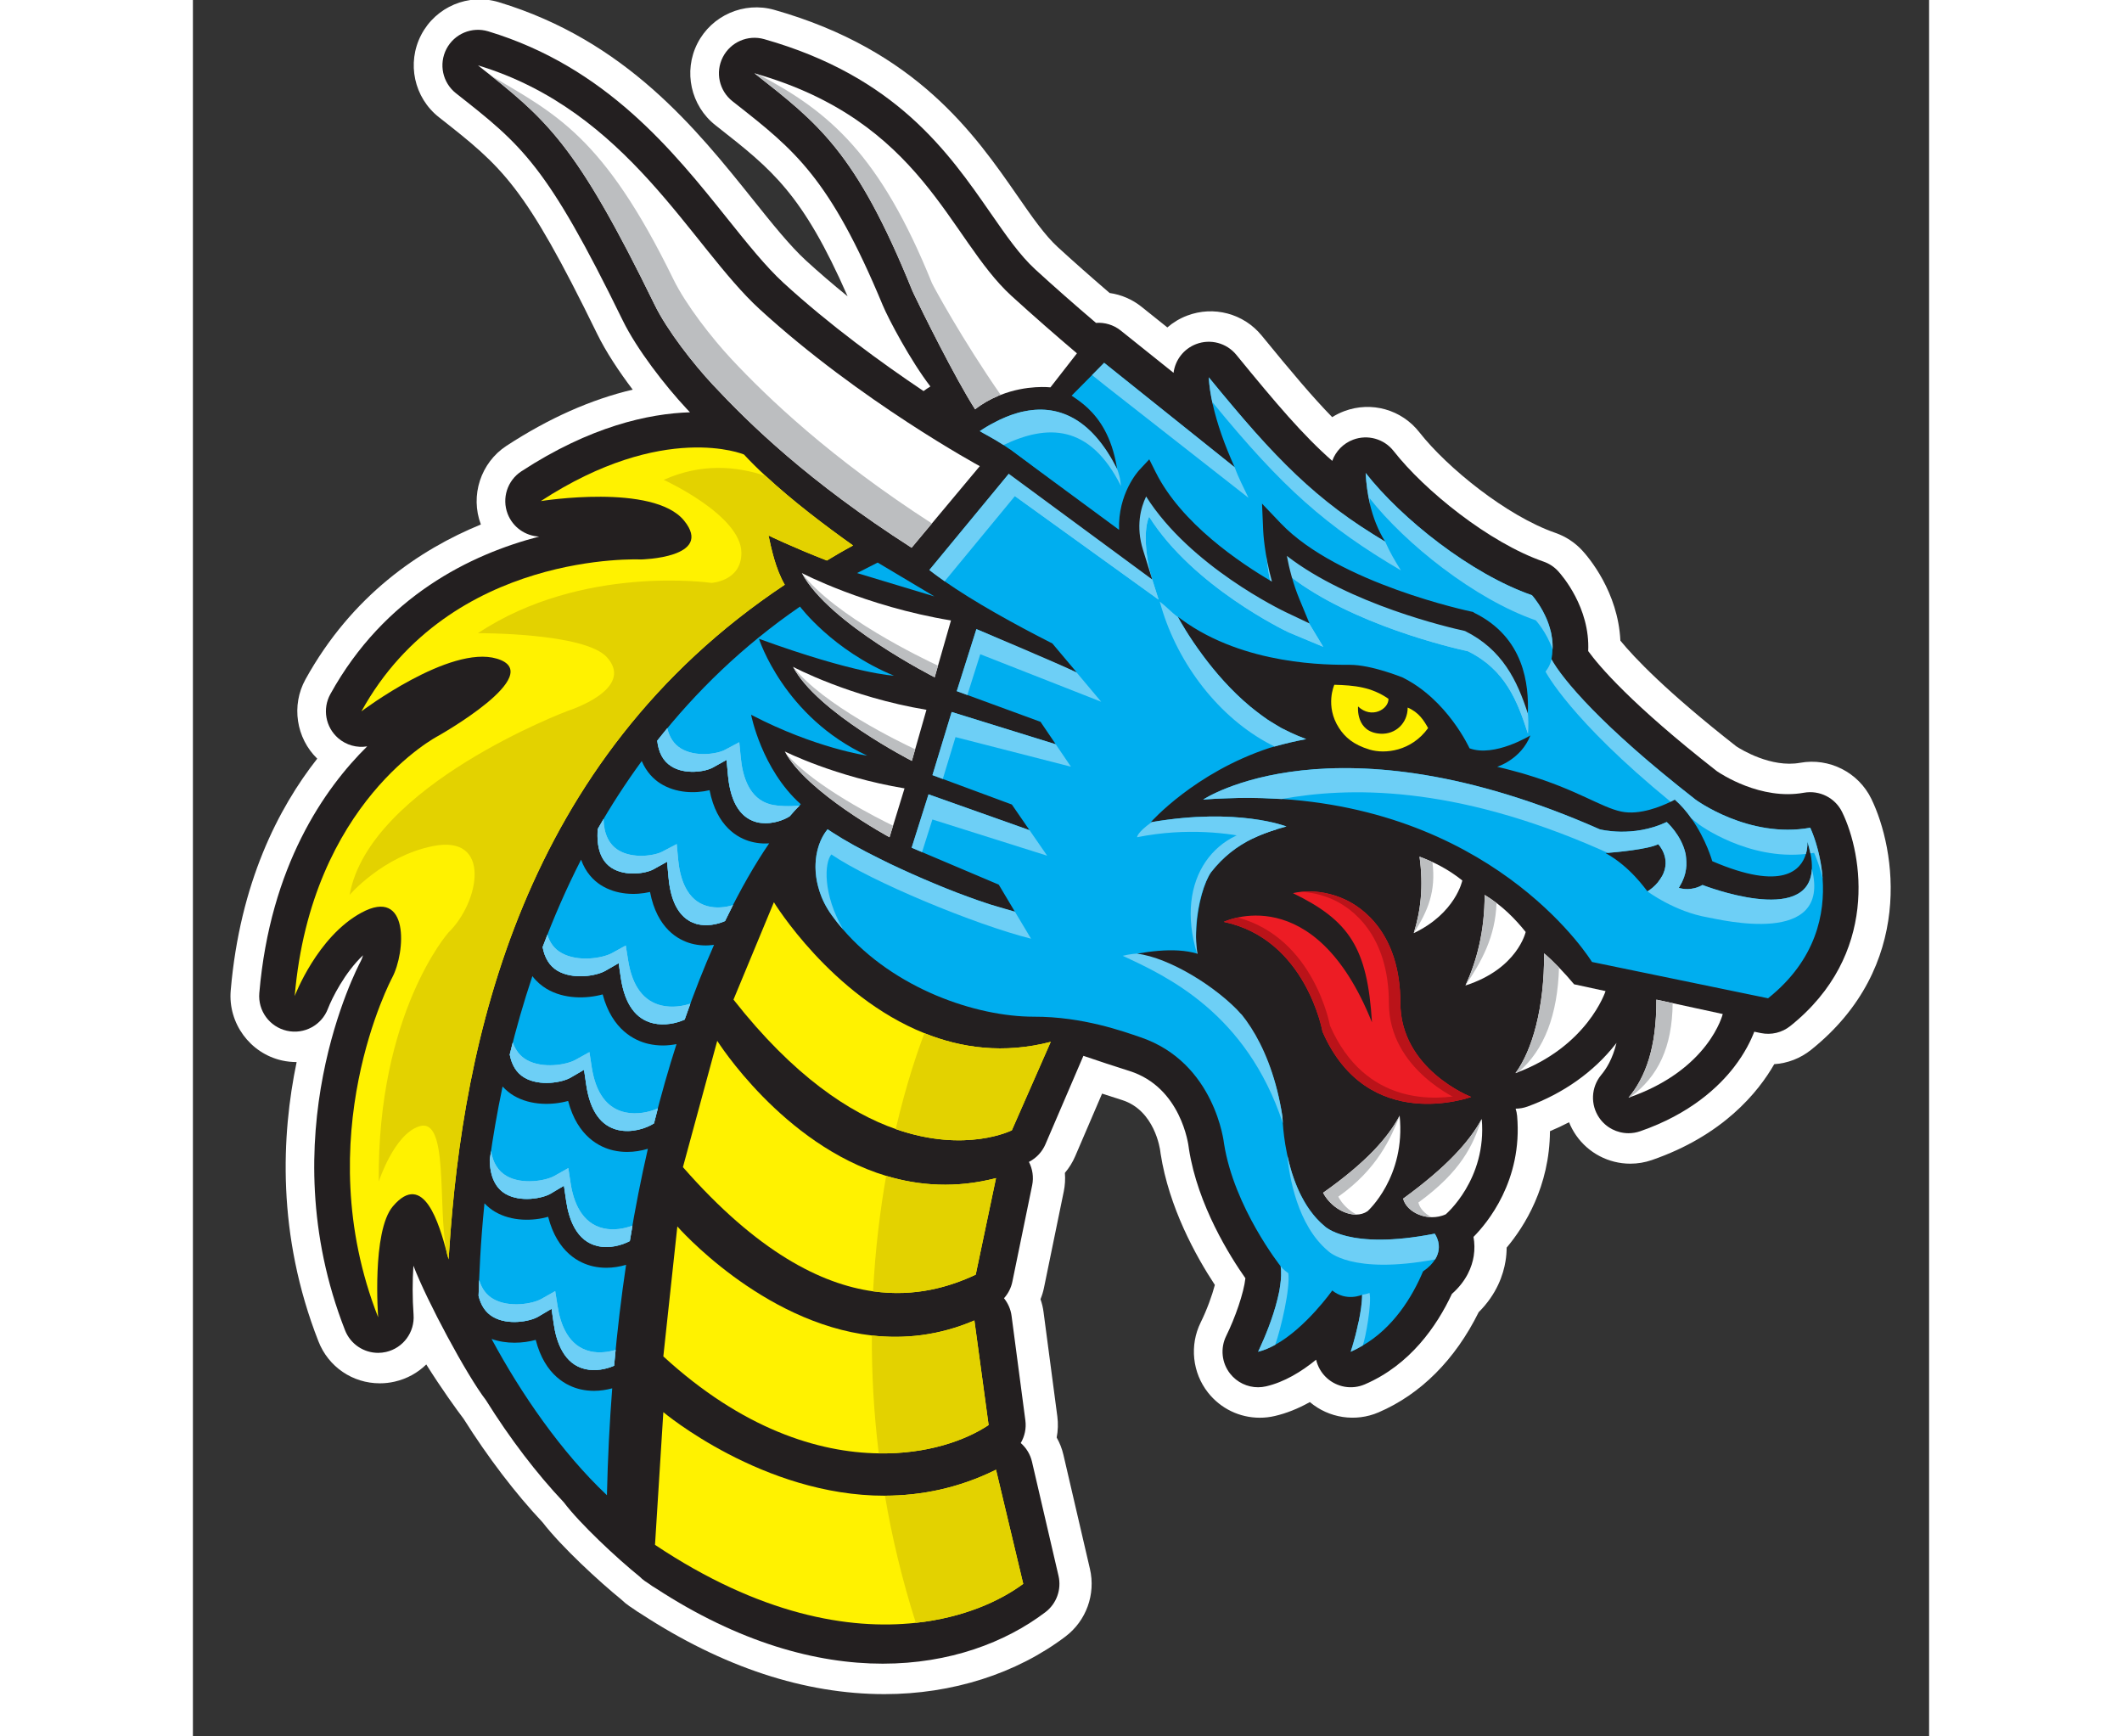 <?xml version="1.0" encoding="UTF-8" standalone="no"?>
<!-- Created with Inkscape (http://www.inkscape.org/) -->

<svg
   width="55mm"
   height="45mm"
   viewBox="0 0 125 125"
   version="1.1"
   id="svg5"
   xml:space="preserve"
   inkscape:version="1.2.2 (732a01da63, 2022-12-09)"
   sodipodi:docname="000.svg"
   xmlns:inkscape="http://www.inkscape.org/namespaces/inkscape"
   xmlns:sodipodi="http://sodipodi.sourceforge.net/DTD/sodipodi-0.dtd"
   xmlns="http://www.w3.org/2000/svg"
   xmlns:svg="http://www.w3.org/2000/svg"><rect x="0" y="0" width="125" height="125" fill="#333333" stroke="none"/><sodipodi:namedview
     id="namedview7"
     pagecolor="#ffffff"
     bordercolor="#000000"
     borderopacity="0.25"
     inkscape:showpageshadow="2"
     inkscape:pageopacity="0.0"
     inkscape:pagecheckerboard="0"
     inkscape:deskcolor="#d1d1d1"
     inkscape:document-units="mm"
     showgrid="false"
     inkscape:zoom="0.68506594"
     inkscape:cx="397.77193"
     inkscape:cy="561.9897"
     inkscape:window-width="1920"
     inkscape:window-height="1017"
     inkscape:window-x="-8"
     inkscape:window-y="-8"
     inkscape:window-maximized="1"
     inkscape:current-layer="layer1" /><defs
     id="defs2"><clipPath
       clipPathUnits="userSpaceOnUse"
       id="clipPath27"><path
         d="M 0,432 H 432 V 0 H 0 Z"
         id="path25" /></clipPath><clipPath
       clipPathUnits="userSpaceOnUse"
       id="clipPath27-1"><path
         d="M 0,432 H 432 V 0 H 0 Z"
         id="path25-7" /></clipPath><clipPath
       clipPathUnits="userSpaceOnUse"
       id="clipPath27-1-7"><path
         d="M 0,432 H 432 V 0 H 0 Z"
         id="path25-7-5" /></clipPath></defs><g
     inkscape:label="Шар 1"
     inkscape:groupmode="layer"
     id="layer1"><g
       id="g1027"
       transform="translate(-134.837,38.893)"><g
         inkscape:label="Шар 1"
         id="layer1-3" /><g
         id="g21"
         transform="matrix(-0.353,0,0,-0.353,352.082,128.068)"><g
           id="g23"
           clip-path="url(#clipPath27-1-7)"
           transform="translate(225.526,84.298)"><g
             id="g29"
             transform="translate(382.188,186.69)"><path
               d="m 0,0 c -1.882,21.939 -9.721,37.194 -17.647,47.274 4.305,4.186 5.334,10.86 2.403,16.165 -9.467,17.133 -23.33,26.487 -35.778,31.59 2.229,5.873 0.038,12.612 -5.231,16.049 -8.626,5.626 -17.242,9.456 -25.735,11.451 2.767,3.654 5.44,7.671 7.255,11.386 14.904,30.513 19.279,33.953 32.262,44.164 5.087,3.998 6.61,11.063 3.621,16.796 -2.992,5.747 -9.654,8.551 -15.835,6.667 -25.869,-7.826 -40.271,-25.819 -51.847,-40.281 -3.869,-4.836 -7.525,-9.404 -10.786,-12.391 -2.631,-2.41 -5.468,-4.849 -8.5,-7.307 9.168,20.912 15.453,25.852 26.337,34.406 l 0.616,0.485 c 5.038,3.961 6.583,10.98 3.673,16.692 -2.911,5.709 -9.498,8.583 -15.661,6.837 -28.992,-8.216 -40.902,-25.381 -49.598,-37.916 -2.99,-4.309 -5.572,-8.032 -8.202,-10.442 -3.205,-2.936 -6.767,-6.088 -10.612,-9.39 -2.368,-0.334 -4.611,-1.295 -6.505,-2.811 l -5.262,-4.209 c -1.169,1.012 -2.523,1.83 -4.019,2.403 -5.43,2.066 -11.546,0.437 -15.22,-4.057 -6.143,-7.516 -10.452,-12.62 -14.384,-16.642 -0.773,0.487 -1.6,0.899 -2.473,1.227 -5.524,2.06 -11.675,0.329 -15.309,-4.312 -5.63,-7.192 -17.832,-17.079 -27.73,-20.512 -2.098,-0.727 -3.999,-1.973 -5.496,-3.602 -1.287,-1.4 -7.304,-8.455 -7.77,-18.38 -2.795,-3.415 -9.359,-10.377 -23.661,-21.569 -0.918,-0.598 -7.066,-4.414 -13.011,-3.34 -5.912,1.074 -11.876,-1.945 -14.506,-7.342 -5.02,-10.297 -8.913,-34.247 12.284,-51.195 2.179,-1.745 4.799,-2.748 7.514,-2.925 3.288,-5.741 10.453,-14.546 24.972,-19.56 1.417,-0.487 2.892,-0.734 4.385,-0.734 4.416,0 8.553,2.167 11.064,5.793 0.583,0.842 1.059,1.733 1.428,2.658 1.262,-0.66 2.56,-1.268 3.894,-1.823 0.077,-11.301 5.177,-19.394 8.835,-23.75 0.004,-0.912 0.079,-1.821 0.224,-2.719 0.447,-2.777 1.771,-6.752 5.485,-10.45 4.795,-9.691 11.835,-16.739 20.414,-20.423 4.682,-2.016 10.129,-1.187 14.014,2.098 2.399,-1.345 4.797,-2.297 7.17,-2.845 0.993,-0.231 2.014,-0.348 3.034,-0.348 4.135,0 7.98,1.862 10.553,5.109 3.211,4.055 3.805,9.674 1.515,14.314 -1.293,2.619 -2.34,5.545 -2.897,7.659 3.918,5.948 9.362,15.816 11.065,26.775 0.025,0.162 0.061,0.428 0.075,0.552 0.042,0.336 1.108,8.253 7.763,10.37 1.466,0.465 2.823,0.902 4.099,1.318 l 5.487,-12.78 c 0.53,-1.234 1.241,-2.375 2.099,-3.389 -0.103,-1.258 -0.03,-2.529 0.226,-3.772 l 4.044,-19.68 c 0.162,-0.785 0.399,-1.556 0.706,-2.303 -0.295,-0.84 -0.503,-1.704 -0.617,-2.58 l -2.818,-21.332 c -0.189,-1.433 -0.14,-2.886 0.134,-4.299 -0.623,-1.097 -1.085,-2.278 -1.375,-3.519 l -5.41,-23.28 c -1.201,-5.165 0.754,-10.572 4.982,-13.775 10.006,-7.58 23.116,-11.755 36.913,-11.755 16.291,0 32.985,5.497 49.621,16.342 0.503,0.294 1.059,0.66 1.689,1.115 l 0.191,0.125 c 0.178,0.116 0.356,0.232 0.536,0.356 0.578,0.394 1.132,0.849 1.687,1.384 4.478,3.64 12.15,10.7 16.017,15.71 5.55,5.9 11.116,13.195 16.122,21.132 1.386,1.814 4.54,6.188 7.603,11.068 1.726,-1.692 3.93,-2.932 6.455,-3.508 0.984,-0.226 1.994,-0.34 3.006,-0.34 5.574,0 10.491,3.354 12.526,8.544 8.553,21.802 7.54,42.172 4.454,56.968 0.984,0.005 2.005,0.102 3.01,0.331 C -3.915,-12.796 0.569,-6.66 0,0"
               style="fill:#ffffff;fill-opacity:1;fill-rule:nonzero;stroke:none"
               id="path31" /></g><g
             id="g33"
             transform="translate(376.356,186.16)"><path
               d="m 0,0 c -2.222,25.915 -13.265,41.696 -22.002,50.308 2.067,-0.338 4.246,0.227 5.916,1.676 2.586,2.242 3.251,5.987 1.596,8.982 -11.055,20.002 -28.676,28.524 -42.593,32.129 2.824,0.128 5.377,1.907 6.429,4.629 1.232,3.192 0.064,6.811 -2.801,8.681 -14.052,9.166 -25.929,11.765 -34.381,12.036 0.208,0.22 0.429,0.45 0.63,0.664 4.436,4.748 10.202,12.174 13.081,18.068 15.531,31.793 20.562,35.749 34.008,46.32 2.739,2.154 3.557,5.953 1.948,9.044 -1.608,3.092 -5.189,4.602 -8.526,3.59 -24.025,-7.269 -37.759,-24.429 -48.794,-38.217 -4.028,-5.031 -7.83,-9.783 -11.442,-13.092 -9.38,-8.591 -19.994,-16.314 -28.548,-22.053 -0.387,0.294 -0.851,0.609 -1.395,0.939 4.05,5.26 8.556,13.771 9.71,16.549 10.807,26.02 18.042,31.707 30.03,41.127 l 0.62,0.487 c 2.721,2.14 3.549,5.904 1.978,8.988 -1.572,3.083 -5.108,4.623 -8.434,3.682 -26.847,-7.61 -37.57,-23.062 -46.185,-35.478 -3.207,-4.621 -5.976,-8.612 -9.112,-11.484 -3.76,-3.445 -7.928,-7.114 -12.379,-10.904 -1.765,0.128 -3.576,-0.384 -5.054,-1.566 l -10.769,-8.618 c -0.332,2.618 -2.075,4.889 -4.6,5.855 -2.918,1.117 -6.223,0.236 -8.201,-2.183 -8.255,-10.099 -13.645,-16.431 -19.563,-21.63 -0.707,1.957 -2.242,3.566 -4.278,4.327 -2.964,1.107 -6.298,0.167 -8.246,-2.321 -6.309,-8.06 -19.473,-18.698 -30.583,-22.55 -1.132,-0.392 -2.149,-1.059 -2.96,-1.94 -0.736,-0.801 -6.551,-7.418 -6.139,-16.306 -2.159,-2.981 -8.751,-10.821 -26.219,-24.471 -0.783,-0.541 -8.98,-6.01 -17.77,-4.416 -3.193,0.573 -6.385,-1.037 -7.809,-3.955 -4.267,-8.751 -7.546,-29.128 10.582,-43.624 1.683,-1.345 3.88,-1.873 5.99,-1.437 l 1.355,0.28 c 0.65,-1.705 1.887,-4.317 4.127,-7.218 3.108,-4.025 8.954,-9.562 19.154,-13.084 0.777,-0.268 1.575,-0.397 2.364,-0.397 2.329,0 4.577,1.126 5.959,3.121 1.85,2.671 1.697,6.246 -0.376,8.749 -1.051,1.27 -2.306,3.194 -3.129,6.551 0.065,-0.083 0.124,-0.164 0.19,-0.248 4.432,-5.653 10.63,-10.053 17.924,-12.725 0.805,-0.294 1.635,-0.437 2.457,-0.441 -0.143,-0.472 -0.257,-0.957 -0.301,-1.464 -1.163,-13.237 6.152,-21.926 8.895,-24.687 -0.217,-1.221 -0.263,-2.546 -0.042,-3.922 0.339,-2.109 1.408,-5.021 4.45,-7.706 3.065,-6.548 8.507,-14.47 17.772,-18.449 2.608,-1.12 5.628,-0.612 7.729,1.294 1.117,1.014 1.865,2.325 2.191,3.739 2.983,-2.434 6.483,-4.574 10.215,-5.435 0.541,-0.125 1.086,-0.186 1.627,-0.186 2.185,0 4.29,0.994 5.683,2.753 1.738,2.196 2.054,5.199 0.815,7.709 -1.822,3.692 -3.593,8.772 -3.916,11.771 3.05,4.321 9.725,14.84 11.518,26.369 0.021,0.128 0.031,0.203 0.044,0.332 0.058,0.497 1.541,12.212 12.051,15.554 3.103,0.985 6.272,2.015 9.43,3.102 0.001,-0.003 0.001,-0.005 0.002,-0.008 l 7.74,-18.025 c 0.659,-1.534 1.826,-2.794 3.307,-3.565 0.013,-0.007 0.043,-0.022 0.062,-0.032 -0.745,-1.449 -1.003,-3.124 -0.665,-4.765 l 4.043,-19.68 c 0.261,-1.27 0.861,-2.42 1.703,-3.362 -0.82,-1.021 -1.366,-2.252 -1.542,-3.584 l -2.816,-21.332 c -0.215,-1.629 0.14,-3.242 0.942,-4.609 -1.128,-0.989 -1.943,-2.307 -2.29,-3.801 l -5.412,-23.282 c -0.648,-2.785 0.403,-5.69 2.683,-7.417 8.14,-6.167 19.541,-10.497 33.164,-10.497 13.564,0 29.335,4.314 46.271,15.362 0.384,0.206 0.91,0.556 1.535,1.014 0.241,0.163 0.481,0.312 0.723,0.478 0.382,0.261 0.723,0.565 1.042,0.888 4.711,3.797 12.251,10.871 15.464,15.144 5.573,5.891 11.015,13.044 15.902,20.857 3.939,5.122 12.042,20.239 14.789,27.417 0.205,-3.075 0.215,-6.65 -0.03,-9.986 -0.267,-3.575 2.119,-6.808 5.615,-7.605 0.54,-0.123 1.08,-0.183 1.615,-0.183 2.924,0 5.636,1.779 6.744,4.602 15.505,39.527 -2.458,73.881 -3.211,75.287 -0.175,0.333 -0.331,0.744 -0.464,1.196 3.739,-3.527 6.347,-8.77 7.161,-10.887 1.278,-3.385 4.858,-5.313 8.385,-4.51 C -2.089,-6.886 0.309,-3.605 0,0"
               style="fill:#231f20;fill-opacity:1;fill-rule:nonzero;stroke:none"
               id="path35" /></g><g
             id="g37"
             transform="translate(355.533,202.549)"><path
               d="m 0,0 c 9.028,-4.887 13.604,-17 13.604,-17 -3.396,39.694 -29.216,53.029 -29.216,53.029 0,0 -22.529,12.651 -12.01,15.778 C -18.014,54.685 0,41.06 0,41.06 c -18.159,32.861 -57.004,30.977 -57.004,30.977 0,0 -15.033,0.29 -8.8,7.931 6.253,7.661 29.216,3.975 29.216,3.975 -25.117,16.379 -41.433,9.504 -41.433,9.504 -1.346,-1.449 -2.816,-2.919 -4.411,-4.369 -5.462,-5.066 -12.092,-10.107 -17.845,-14.19 2.208,-1.193 4.096,-2.309 5.335,-3.07 6.971,2.705 11.91,5.106 11.91,5.106 -0.559,-2.589 -1.408,-6.751 -3.313,-10.043 53.733,-35.76 65.701,-93.406 68.434,-135.771 0.041,-0.621 0.083,-1.221 0.124,-1.801 0.083,0.31 0.187,0.683 0.311,1.077 0.021,0.144 0.062,0.31 0.103,0.476 1.471,5.446 4.639,16.71 10.954,9.255 4.328,-5.093 3.003,-22.631 3.003,-22.631 14.473,36.857 -2.858,69.262 -2.858,69.262 C -9.049,-8.013 -9.815,5.321 0,0"
               style="fill:#fff200;fill-opacity:1;fill-rule:nonzero;stroke:none"
               id="path39" /></g><g
             id="g41"
             transform="translate(91.039,216.517)"><path
               d="M 0,0 C 2.04,-1.029 8.469,-1.628 10.269,-1.766 10.577,-1.8 10.731,-1.817 10.731,-1.817 5.691,-4.577 2.623,-9.154 2.194,-9.617 1.457,-9.154 0.823,-8.674 0,-7.697 -0.309,-7.32 -0.549,-6.943 -0.754,-6.583 -2.811,-2.863 0,0 0,0 m 170.417,1.543 c -0.291,0.548 -0.634,1.063 -1.011,1.508 -0.326,-0.223 -0.652,-0.462 -1.029,-0.685 -2.503,-1.629 -5.828,-3.463 -9.514,-5.28 -0.703,-0.343 -1.406,-0.703 -2.126,-1.046 -2.914,-1.389 -6,-2.777 -9.103,-4.063 -0.771,-0.326 -1.56,-0.669 -2.331,-0.96 -1.526,-0.617 -3.034,-1.2 -4.526,-1.731 -1.491,-0.566 -2.948,-1.063 -4.354,-1.509 l -0.137,-0.069 c -1.8,-0.582 -3.532,-1.08 -5.075,-1.474 l 3.292,5.52 15.651,6.634 2.109,0.892 -1.474,4.697 -1.955,6.206 -0.017,-0.017 -20.588,-7.303 3.6,5.228 14.074,5.212 h 0.017 l 2.109,0.788 -3.926,12.875 -21.223,-6.583 3.103,4.577 14.914,5.469 1.577,0.582 0.583,0.206 h 0.017 l -4.011,12.651 c 0,0 -0.823,-0.342 -2.126,-0.891 l -3.994,-1.766 -13.972,-6.017 c -0.137,-0.068 -0.257,-0.12 -0.36,-0.171 l -0.017,-0.017 -0.034,-0.018 5.006,5.949 c 7.765,3.943 15.943,8.469 21.977,12.686 0.274,0.188 0.548,0.394 0.823,0.583 0.805,0.583 1.56,1.148 2.28,1.714 h 0.017 l -5.143,6.223 -11.366,13.748 -0.497,0.635 -23.366,-14.606 c 0.909,0.72 15.703,12.514 23.966,18.617 0.429,0.291 0.84,0.6 1.269,0.874 2.057,1.338 4.251,2.435 4.851,2.829 -0.463,0.308 -0.908,0.6 -1.371,0.874 -0.412,0.24 -0.806,0.48 -1.217,0.686 -0.275,0.137 -0.532,0.257 -0.789,0.411 -0.48,0.24 -0.943,0.48 -1.389,0.652 -0.377,0.171 -0.754,0.343 -1.114,0.463 -0.274,0.12 -0.548,0.205 -0.788,0.291 -0.378,0.12 -0.738,0.24 -1.098,0.343 -0.514,0.154 -1.011,0.274 -1.542,0.36 -3.6,0.703 -7.115,0.223 -10.389,-1.8 -2.829,-1.749 -5.503,-4.714 -7.869,-9.137 -0.154,-0.292 -0.308,-0.583 -0.462,-0.875 0.034,0.206 0.068,0.36 0.102,0.549 1.046,6.069 3.463,9.583 5.863,11.863 1.166,1.097 2.332,1.886 3.326,2.554 l -4.166,4.2 -2.468,2.503 -26.623,-21.309 c 2.074,4.595 3.583,8.898 4.44,12.721 0.463,2.005 0.754,3.908 0.84,5.622 -1.869,-2.297 -3.652,-4.422 -5.349,-6.428 -0.12,-0.137 -0.24,-0.275 -0.343,-0.429 C 76.234,76.749 69.857,70.474 58.8,63.634 c -0.274,-0.171 -0.549,-0.36 -0.823,-0.531 -0.12,-0.069 -0.188,-0.12 -0.291,-0.189 v -0.017 c -0.652,-0.394 -1.303,-0.788 -1.989,-1.183 1.457,2.332 2.452,4.903 3.103,7.646 v 0.034 c 0.12,0.532 0.223,1.063 0.326,1.612 0.188,0.994 0.325,2.023 0.428,3.051 0.052,0.549 0.086,1.097 0.12,1.646 -7.32,-9.326 -21.497,-20.623 -33.925,-24.926 0,0 0,-0.017 -0.018,-0.034 -0.017,-0.017 -0.051,-0.035 -0.068,-0.069 -0.069,-0.085 -0.172,-0.206 -0.309,-0.36 -0.137,-0.188 -0.308,-0.411 -0.497,-0.686 -0.291,-0.394 -0.634,-0.874 -0.96,-1.457 -0.068,-0.12 -0.12,-0.24 -0.188,-0.36 C 23.691,47.777 23.674,47.76 23.64,47.726 23.589,47.657 23.554,47.571 23.503,47.503 23.486,47.434 23.451,47.349 23.417,47.28 23.126,46.749 22.834,46.148 22.577,45.514 22.474,45.257 22.389,44.983 22.286,44.691 22.217,44.4 22.114,44.074 22.029,43.766 21.994,43.697 21.96,43.611 21.943,43.526 21.874,43.286 21.823,43.046 21.789,42.789 21.771,42.634 21.737,42.48 21.72,42.326 21.651,41.966 21.617,41.589 21.566,41.211 V 40.92 c -0.017,-0.377 -0.035,-0.72 0,-1.114 v -0.035 c 0,-0.668 0.068,-1.354 0.205,-2.04 -0.017,-0.034 -0.034,-0.068 -0.051,-0.103 -0.103,-0.222 -0.377,-0.754 -0.943,-1.611 -0.497,-0.754 -1.2,-1.714 -2.211,-2.966 -0.292,-0.343 -0.6,-0.737 -0.96,-1.131 C 17.28,31.526 16.903,31.114 16.509,30.668 15.309,29.349 13.886,27.823 12.12,26.091 11.571,25.56 10.971,24.977 10.337,24.377 10.269,24.291 10.166,24.189 10.08,24.103 9.669,23.743 9.223,23.331 8.794,22.937 8.314,22.474 7.817,22.011 7.303,21.566 6.891,21.171 6.446,20.794 6.017,20.4 5.589,20.006 5.126,19.594 4.646,19.183 3.84,18.463 2.966,17.726 2.091,16.988 2.04,16.971 2.023,16.954 1.971,16.886 1.457,16.457 0.926,15.994 0.36,15.531 c -0.411,-0.342 -0.823,-0.685 -1.251,-1.028 -2.075,-1.715 -4.303,-3.515 -6.72,-5.4 0,0 -10.852,-8.023 -23.4,-5.743 0,0 -0.035,-0.069 -0.086,-0.189 -0.069,-0.154 -0.172,-0.394 -0.292,-0.72 -0.068,-0.137 -0.137,-0.291 -0.188,-0.48 -0.172,-0.411 -0.343,-0.925 -0.532,-1.508 -0.034,-0.155 -0.085,-0.326 -0.137,-0.497 -0.085,-0.223 -0.154,-0.463 -0.205,-0.703 -0.24,-0.891 -0.48,-1.92 -0.686,-3.052 -0.069,-0.325 -0.103,-0.668 -0.172,-1.045 -0.034,-0.309 -0.085,-0.652 -0.12,-0.977 -0.034,-0.378 -0.068,-0.772 -0.102,-1.183 -0.498,-7.063 1.217,-16.526 11.125,-24.429 l 35.915,7.406 c 0,0 18.445,30.257 63.24,33.24 0.548,0.034 1.097,0.068 1.645,0.068 0.755,0.035 1.526,0.069 2.297,0.103 0.909,0.035 1.818,0.052 2.743,0.052 1.457,0 2.932,-0.017 4.44,-0.086 1.612,-0.034 3.275,-0.137 4.937,-0.257 0,0 -26.691,17.88 -80.897,-6.069 0,0 -6.703,-1.783 -13.645,1.492 0,0 -2.949,-2.589 -3.823,-6.36 -0.017,-0.069 -0.017,-0.137 -0.052,-0.223 -0.137,-1.063 -0.223,-2.092 -0.068,-3 0.137,-1.097 0.531,-2.28 1.268,-3.48 0.069,-0.137 0.137,-0.24 0.223,-0.36 0,0 -0.051,-0.017 -0.137,-0.034 -0.497,-0.155 -2.503,-0.635 -4.714,0.617 0,0 -21.806,-8.555 -22.303,3.291 -0.034,0.926 0.034,1.954 0.291,3.154 0.017,0.052 0.017,0.086 0.035,0.138 0.12,0.514 0.24,1.045 0.394,1.628 0.051,0.206 0.12,0.411 0.188,0.634 0,0 -0.017,-0.377 0.018,-0.96 v -0.034 c 0.017,-0.086 0.017,-0.171 0.034,-0.257 0,-0.086 0.017,-0.189 0.034,-0.292 0.052,-0.308 0.12,-0.634 0.223,-0.977 0.96,-3.223 4.663,-7.68 19.097,-1.474 0,0 1.234,4.44 4.252,8.709 0.24,0.343 0.48,0.668 0.737,1.011 0.514,0.669 1.08,1.32 1.697,1.937 0.308,0.309 0.634,0.617 0.96,0.909 0,0 0.308,-0.189 0.84,-0.446 1.817,-0.891 6.291,-2.794 10.046,-2.006 4.148,0.857 9,4.458 19.457,7.578 0.257,0.085 0.531,0.154 0.788,0.239 0.395,0.103 0.789,0.223 1.2,0.326 0.257,0.086 0.497,0.137 0.755,0.206 0.994,0.274 2.04,0.531 3.137,0.788 0,0 -4.886,1.509 -6.772,6.395 0,0 7.337,-4.509 12.412,-2.623 0,0 4.491,9.926 13.68,14.451 0,0 6.274,2.572 10.714,2.572 4.337,0 21.429,-0.154 34.303,9.223 0.274,0.188 0.514,0.377 0.771,0.566 0,-0.018 0,-0.018 -0.017,-0.069 C 97.663,45.789 95.863,42.48 92.794,38.383 90.36,35.109 87.12,31.337 83.211,28.08 82.817,27.754 82.406,27.429 81.96,27.086 81.514,26.743 81.051,26.383 80.589,26.057 80.246,25.8 79.92,25.577 79.594,25.354 c -0.548,-0.36 -1.08,-0.703 -1.645,-1.011 -0.12,-0.086 -0.223,-0.172 -0.343,-0.206 -0.257,-0.171 -0.532,-0.309 -0.789,-0.463 -0.446,-0.223 -0.874,-0.463 -1.337,-0.686 -0.171,-0.102 -1.32,-0.616 -1.303,-0.634 0,-0.017 -2.383,-0.891 -2.383,-0.925 2.109,-0.378 4.269,-0.892 6.48,-1.509 0.326,-0.086 0.652,-0.171 0.977,-0.274 15.309,-5.023 24.258,-15.172 24.258,-15.172 -0.069,0.017 -0.138,0.017 -0.206,0.034 -17.572,3.018 -27.48,-0.891 -27.48,-0.891 0.703,-0.188 1.388,-0.377 2.057,-0.6 1.697,-0.514 3.291,-1.114 4.783,-1.834 3.24,-1.577 6.068,-3.737 8.52,-6.875 L 91.2,-5.709 c 2.743,-3.96 5.297,-18.12 -0.154,-24.377 -0.086,-0.12 -0.206,-0.24 -0.309,-0.36 -4.2,-2.554 -11.246,-8.965 -13.868,-23.743 -0.086,-0.48 -0.172,-0.96 -0.24,-1.457 0,0 0,-0.377 -0.052,-1.046 v -0.154 c 0,-0.034 -0.017,-0.068 -0.017,-0.085 -0.086,-1.355 -0.309,-3.635 -0.874,-6.309 v -0.017 c 0,-0.035 0,-0.069 -0.017,-0.103 v -0.034 c -0.035,-0.24 -0.12,-0.515 -0.189,-0.772 -0.034,-0.137 -0.069,-0.291 -0.103,-0.428 -0.103,-0.377 -0.188,-0.772 -0.308,-1.132 0,-0.051 0,-0.085 -0.035,-0.137 0,-0.068 -0.017,-0.137 -0.051,-0.206 -0.069,-0.291 -0.172,-0.617 -0.257,-0.925 -0.052,-0.12 -0.086,-0.257 -0.137,-0.378 -0.069,-0.222 -0.138,-0.445 -0.223,-0.651 -0.035,-0.154 -0.103,-0.309 -0.155,-0.463 -0.068,-0.171 -0.137,-0.36 -0.222,-0.548 v -0.017 c -0.12,-0.309 -0.24,-0.635 -0.378,-0.943 l -0.017,-0.018 c -0.188,-0.48 -0.411,-0.959 -0.651,-1.44 -0.086,-0.171 -0.172,-0.325 -0.257,-0.479 -0.326,-0.635 -0.686,-1.252 -1.063,-1.852 -0.292,-0.446 -0.583,-0.874 -0.909,-1.286 -0.103,-0.154 -0.223,-0.308 -0.36,-0.463 -0.103,-0.137 -0.205,-0.274 -0.325,-0.411 -0.069,-0.086 -0.155,-0.171 -0.24,-0.257 -0.275,-0.326 -0.583,-0.617 -0.892,-0.926 -0.24,-0.24 -0.514,-0.497 -0.806,-0.72 0,0 -4.8,-5.057 -22.508,-1.577 0,0 -1.834,-2.417 -0.086,-5.246 h 0.017 c 0.497,-0.823 1.252,-1.628 2.452,-2.451 2.245,-5.332 6.137,-11.537 12.308,-15.12 0.789,-0.463 1.595,-0.891 2.435,-1.269 0,0 0,0.052 -0.018,0.103 -0.068,0.172 -0.171,0.497 -0.308,0.977 -0.052,0.103 -0.069,0.257 -0.103,0.378 0,0.068 -0.017,0.12 -0.069,0.188 -0.034,0.154 -0.085,0.343 -0.137,0.531 -0.103,0.378 -0.205,0.789 -0.343,1.218 -0.102,0.445 -0.222,0.925 -0.325,1.388 -0.035,0.206 -0.103,0.429 -0.137,0.652 -0.052,0.154 -0.069,0.308 -0.103,0.48 -0.035,0.051 -0.052,0.137 -0.069,0.205 -0.394,1.886 -0.703,3.892 -0.703,5.503 0,0 3.189,-1.457 6.086,0.874 0,0 5.4,-7.645 11.64,-11.074 1.149,-0.634 2.314,-1.148 3.497,-1.423 0,0 0,0.035 -0.017,0.052 -0.017,0 -0.017,0.017 -0.034,0.034 0,0 -0.017,0 -0.017,0.017 0,0.052 -0.018,0.086 -0.052,0.155 0,0.017 -0.034,0.034 -0.051,0.085 -0.086,0.154 -0.155,0.36 -0.292,0.634 -0.823,1.783 -2.554,5.829 -3.531,9.875 -0.12,0.497 -0.223,0.994 -0.343,1.491 -0.051,0.378 -0.12,0.772 -0.171,1.149 V -90 c -0.206,1.406 -0.275,2.76 -0.103,3.926 0,0 9.514,12 11.554,25.045 0,0 1.766,16.492 17.057,21.669 3.394,1.148 11.76,4.217 21.737,4.183 11.76,0 28.423,5.657 38.915,17.794 v 0.017 c 0.822,0.926 1.611,1.92 2.331,2.949 1.166,1.611 1.971,3.257 2.486,4.903 v 0.017 c 0.291,0.891 0.497,1.766 0.617,2.64 0.497,3.24 -0.103,6.223 -1.286,8.4"
               style="fill:#00aeef;fill-opacity:1;fill-rule:nonzero;stroke:none"
               id="path43" /></g><g
             id="g45"
             transform="translate(235.147,243.485)"><path
               d="m 0,0 -21.224,-6.585 -3.106,-4.576 23.544,6.034 2.593,-8.533 2.107,0.781 z"
               style="fill:#6dcff6;fill-opacity:1;fill-rule:nonzero;stroke:none"
               id="path47" /></g><g
             id="g49"
             transform="translate(183.851,225.62)"><path
               d="m 0,0 c -1.663,0.12 -3.326,0.223 -4.937,0.257 -1.509,0.069 -2.983,0.086 -4.44,0.086 -0.926,0 -1.834,-0.034 -2.743,-0.051 -0.771,-0.035 -1.543,-0.069 -2.297,-0.103 -0.514,-0.035 -1.029,-0.052 -1.543,-0.086 -0.034,0 -0.069,0.017 -0.103,0.017 -13.217,2.4 -34.646,3.069 -65.228,-10.44 0,0 -0.498,-0.257 -1.252,-0.549 -1.8,0.138 -8.228,0.737 -10.268,1.766 0,0 -2.812,-2.863 -0.755,-6.583 0.206,-0.36 0.446,-0.737 0.755,-1.114 -1.286,-1.611 -0.652,-3.652 -0.703,-3.668 -0.926,-0.292 -3.532,1.422 -3.617,2.434 0.085,0.017 0.137,0.034 0.137,0.034 -0.086,0.12 -0.155,0.223 -0.223,0.36 -0.737,1.2 -1.132,2.383 -1.269,3.48 -0.154,0.909 -0.068,1.937 0.069,3 0.034,0.086 0.034,0.154 0.051,0.223 0.875,3.771 3.823,6.36 3.823,6.36 6.943,-3.274 13.646,-1.491 13.646,-1.491 C -26.691,17.88 0,0 0,0"
               style="fill:#6dcff6;fill-opacity:1;fill-rule:nonzero;stroke:none"
               id="path51" /></g><g
             id="g53"
             transform="translate(93.234,206.9)"><path
               d="m 0,0 c 0,0 -5.52,-4.148 -12.343,-5.314 -2.554,-0.446 -25.286,-6.103 -21.188,9.908 0.497,-11.845 22.302,-3.291 22.302,-3.291 2.212,-1.252 4.218,-0.771 4.715,-0.617 0.085,0.017 0.137,0.034 0.137,0.034 C -6.463,0.84 -6.531,0.943 -6.6,1.08 -6.309,0.823 -4.457,2.074 -2.949,3.034 -2.743,2.674 -2.503,2.297 -2.194,1.92 -1.372,0.943 -0.737,0.463 0,0"
               style="fill:#6dcff6;fill-opacity:1;fill-rule:nonzero;stroke:none"
               id="path55" /></g><g
             id="g57"
             transform="translate(159.134,138.67)"><path
               d="m 0,0 c 0,0 -4.804,-5.052 -22.508,-1.574 0,0 -1.841,-2.425 -0.091,-5.248 17.114,-3.203 21.813,1.695 21.813,1.695 C 5.499,0.116 7.155,10.007 7.59,14.605 6.573,9.757 4.455,3.716 0,0"
               style="fill:#6dcff6;fill-opacity:1;fill-rule:nonzero;stroke:none"
               id="path59" /></g><g
             id="g61"
             transform="translate(229.313,255.26)"><path
               d="M 0,0 2.632,-8.323 4.789,-7.534 0.786,5.127 c 0,0 -17.058,-7.144 -20.44,-8.854 l -5.011,-5.963 z"
               style="fill:#6dcff6;fill-opacity:1;fill-rule:nonzero;stroke:none"
               id="path63" /></g><g
             id="g65"
             transform="translate(262.127,207.021)"><path
               d="m 0,0 v -0.021 c -0.518,-1.635 -1.325,-3.292 -2.485,-4.907 -0.724,-1.015 -1.511,-2.009 -2.34,-2.94 4.145,7.225 3.81,13.562 2.382,15.281 -8.097,-5.529 -29.465,-14.37 -40.729,-17.186 l 3.292,5.508 5.218,1.532 c 1.408,0.455 2.857,0.952 4.348,1.511 1.491,0.539 3.002,1.118 4.535,1.74 0.766,0.31 1.553,0.621 2.319,0.952 3.106,1.284 6.191,2.671 9.111,4.059 0.724,0.352 1.428,0.704 2.132,1.056 3.686,1.822 6.999,3.644 9.504,5.28 0.373,0.227 0.704,0.455 1.036,0.683 C 0.538,9.898 1.656,5.073 0,0"
               style="fill:#6dcff6;fill-opacity:1;fill-rule:nonzero;stroke:none"
               id="path67" /></g><g
             id="g69"
             transform="translate(192.697,265.992)"><path
               d="m 0,0 c -3.137,-11.691 -11.229,-22.817 -21.668,-28.646 l -1.715,-0.908 c -2.211,0.617 -4.371,1.131 -6.48,1.508 2.285,0.858 4.577,2.023 5.023,2.246 0.257,0.154 2.229,1.32 2.777,1.68 0.326,0.223 0.652,0.446 0.994,0.703 0.463,0.325 0.926,0.686 1.372,1.029 0.446,0.342 0.857,0.668 1.251,0.994 3.909,3.257 7.149,7.028 9.583,10.302 3.069,4.098 4.869,7.406 5.143,7.921 C -2.469,-2.263 -1.2,-0.891 0,0"
               style="fill:#6dcff6;fill-opacity:1;fill-rule:nonzero;stroke:none"
               id="path71" /></g><g
             id="g73"
             transform="translate(116.004,262.171)"><path
               d="m 0,0 c 12.424,4.307 26.607,15.592 33.917,24.93 -0.022,-0.416 -0.059,-0.825 -0.092,-1.236 0.475,2.029 0.763,4.152 0.878,6.363 C 27.393,20.719 13.21,9.434 0.786,5.127 c 0,0 -4.478,-4.89 -4.211,-11.067 C -2.194,-2.392 0,0 0,0"
               style="fill:#6dcff6;fill-opacity:1;fill-rule:nonzero;stroke:none"
               id="path75" /></g><g
             id="g77"
             transform="translate(59.248,214.753)"><path
               d="m 0,0 c 0.253,-0.046 0.5,-0.063 0.752,-0.1 0.15,0.747 0.338,1.529 0.614,2.39 0,0 -0.1,-1.144 0.301,-2.512 11.825,-1.332 21.731,5.958 21.731,5.958 0.553,0.432 1.082,0.851 1.616,1.272 0.951,1.355 2.075,2.69 3.394,3.854 0,0 0.32,-0.18 0.851,-0.441 20.621,16.878 25.514,26.545 25.514,26.545 -0.567,0.772 -0.958,1.349 -1.207,2.533 -2.243,-4.026 -10.084,-13.57 -29.382,-28.637 0,0 -10.85,-8.013 -23.398,-5.735 0,0 -2.087,-4.291 -2.523,-10.353 C -0.979,-2.013 0,0 0,0"
               style="fill:#6dcff6;fill-opacity:1;fill-rule:nonzero;stroke:none"
               id="path79" /></g><g
             id="g81"
             transform="translate(153.75,113.015)"><path
               d="m 0,0 c -0.849,0.373 -1.656,0.808 -2.443,1.263 -0.601,1.553 -1.864,8.676 -1.388,10.726 0,0 0.622,-0.248 1.512,-0.373 0,-1.615 0.311,-3.623 0.704,-5.508 0.021,-0.062 0.041,-0.145 0.062,-0.207 0.041,-0.165 0.062,-0.31 0.104,-0.476 C -1.408,5.197 -1.346,4.99 -1.305,4.783 -1.201,4.307 -1.077,3.831 -0.973,3.396 -0.849,2.961 -0.745,2.547 -0.642,2.174 -0.58,1.988 -0.538,1.802 -0.497,1.636 -0.455,1.574 -0.435,1.512 -0.435,1.449 -0.393,1.325 -0.373,1.18 -0.331,1.077 -0.186,0.601 -0.083,0.269 -0.021,0.104 0,0.041 0,0 0,0"
               style="fill:#6dcff6;fill-opacity:1;fill-rule:nonzero;stroke:none"
               id="path83" /></g><g
             id="g85"
             transform="translate(172.655,113.015)"><path
               d="m 0,0 c -1.18,0.269 -2.34,0.787 -3.499,1.408 -1.222,3.52 -3.086,11.492 -2.671,14.619 0,0 0.993,0.642 1.553,1.408 -0.166,-1.181 -0.104,-2.526 0.103,-3.934 V 13.48 c 0.062,-0.373 0.124,-0.766 0.186,-1.139 0.104,-0.497 0.207,-0.994 0.332,-1.491 C -3.023,6.792 -1.284,2.754 -0.455,0.973 -0.331,0.704 -0.248,0.497 -0.166,0.331 -0.145,0.29 -0.124,0.269 -0.124,0.249 -0.083,0.186 -0.062,0.145 -0.062,0.104 -0.041,0.083 -0.041,0.062 -0.021,0.041 0,0.021 0,0 0,0"
               style="fill:#6dcff6;fill-opacity:1;fill-rule:nonzero;stroke:none"
               id="path87" /></g><g
             id="g89"
             transform="translate(167.617,159.672)"><path
               d="M 0,0 C 0,-0.034 -0.017,-0.068 -0.017,-0.086 -0.017,0 0,0.086 0,0.154 0.051,0.823 0.051,1.2 0.051,1.2 0.12,1.697 0.206,2.177 0.292,2.657 c 2.622,14.777 9.362,21.912 13.562,24.466 0.103,0.12 0.571,0.748 0.656,0.868 5.452,6.257 2.856,19.186 0.113,23.146 l -0.017,0.017 c -2.452,3.138 -5.28,5.298 -8.52,6.875 C 4.594,58.749 3,59.349 1.303,59.863 1.2,60.017 1.114,60.137 1.029,60.257 13.61,60.671 22.145,49.855 17.491,34.537 c -0.081,-0.265 5.473,-0.523 5.473,-0.523 3.664,0.72 6.913,0.779 9.68,0.072 C 23.67,29.938 7.433,22.438 0,0"
               style="fill:#6dcff6;fill-opacity:1;fill-rule:nonzero;stroke:none"
               id="path91" /></g><g
             id="g93"
             transform="translate(143.516,272.355)"><path
               d="m 0,0 c 15.24,8.966 24.129,16.796 38.396,34.251 -0.007,-0.162 -0.031,-0.336 -0.042,-0.501 0.459,2.011 0.749,3.902 0.828,5.628 C 25.554,22.705 17.254,14.244 3.215,5.875 2.286,3.764 1.227,1.955 0,0"
               style="fill:#6dcff6;fill-opacity:1;fill-rule:nonzero;stroke:none"
               id="path95" /></g><g
             id="g97"
             transform="translate(222.518,291.935)"><path
               d="m 0,0 c -8.525,-6.31 -24.018,-18.671 -24.018,-18.671 l 23.416,14.645 14.66,-17.77 c 1.113,0.775 2.178,1.542 3.129,2.286 L 0.691,0.486 C 0.457,0.326 0.223,0.165 0,0"
               style="fill:#6dcff6;fill-opacity:1;fill-rule:nonzero;stroke:none"
               id="path99" /></g><g
             id="g101"
             transform="translate(219.265,219.383)"><path
               d="m 0,0 -3.598,-5.21 23.408,7.386 2.112,-6.659 2.127,0.902 -3.453,10.884 z"
               style="fill:#6dcff6;fill-opacity:1;fill-rule:nonzero;stroke:none"
               id="path103" /></g><g
             id="g105"
             transform="translate(229.411,300.759)"><path
               d="m 0,0 c -0.601,-0.393 -2.795,-1.491 -4.845,-2.837 -8.821,4.224 -17.58,4.39 -23.957,-8.365 0.174,1.488 0.194,1.663 0.567,2.864 -0.041,-0.186 0.24,0.78 0.219,0.573 2.464,4.928 5.301,8.179 8.324,10.043 3.272,2.029 6.792,2.505 10.395,1.801 C -8.779,3.996 -8.283,3.872 -7.765,3.727 -7.392,3.624 -7.04,3.499 -6.667,3.375 -6.419,3.292 -6.15,3.209 -5.881,3.085 -5.508,2.961 -5.135,2.795 -4.762,2.63 -4.307,2.443 -3.851,2.216 -3.375,1.967 -3.106,1.822 -2.857,1.698 -2.588,1.553 -2.174,1.346 -1.781,1.118 -1.367,0.87 -0.911,0.6 -0.456,0.311 0,0"
               style="fill:#6dcff6;fill-opacity:1;fill-rule:nonzero;stroke:none"
               id="path107" /></g><g
             id="g109"
             transform="translate(206.51,312.188)"><path
               d="m 0,0 -2.878,-2.298 -29.03,-22.736 c 1.097,2.319 2.07,4.121 2.816,6.233 L -2.464,2.505 Z"
               style="fill:#6dcff6;fill-opacity:1;fill-rule:nonzero;stroke:none"
               id="path111" /></g><g
             id="g113"
             transform="translate(77.877,181.885)"><path
               d="m 0,0 c 0,0 2.745,-11.374 19.215,-17.06 -3.436,4.15 -5.731,10.159 -5.673,19.995 z"
               style="fill:#ffffff;fill-opacity:1;fill-rule:nonzero;stroke:none"
               id="path115" /></g><g
             id="g117"
             transform="translate(118.072,198.618)"><path
               d="M 0,0 C 0,0 1.656,-7.511 12.287,-10.911 9.937,-5.855 8.372,0.211 8.372,7.561 4.768,5.398 2.031,2.549 0,0"
               style="fill:#ffffff;fill-opacity:1;fill-rule:nonzero;stroke:none"
               id="path119" /></g><g
             id="g121"
             transform="translate(130.993,209.119)"><path
               d="M 0,0 C 0,0 1.334,-6.653 9.904,-10.738 8.503,-6.208 7.884,-1.338 8.727,4.856 5.866,3.798 2.857,2.296 0,0"
               style="fill:#ffffff;fill-opacity:1;fill-rule:nonzero;stroke:none"
               id="path123" /></g><g
             id="g125"
             transform="translate(108.196,187.949)"><path
               d="m 0,0 -6.417,-1.386 c 0,0 3.634,-11.335 18.372,-16.733 C 8.519,-13.443 6.054,-4.771 6.112,6.31 4.158,4.643 1.844,2.217 0,0"
               style="fill:#ffffff;fill-opacity:1;fill-rule:nonzero;stroke:none"
               id="path127" /></g><g
             id="g129"
             transform="translate(134.385,141.03)"><path
               d="M 0,0 C 0,0 -8.434,7.125 -7.351,19.456 -4.882,14.911 -0.29,9.724 8.675,3.211 8.009,0.439 3.693,-1.642 0,0"
               style="fill:#ffffff;fill-opacity:1;fill-rule:nonzero;stroke:none"
               id="path131" /></g><g
             id="g133"
             transform="translate(150.32,141.673)"><path
               d="M 0,0 C 0,0 -7.821,6.968 -6.542,19.482 -4.171,14.995 0.293,9.951 9.07,3.759 7.249,0.285 2.777,-1.875 0,0"
               style="fill:#ffffff;fill-opacity:1;fill-rule:nonzero;stroke:none"
               id="path135" /></g><g
             id="g137"
             transform="translate(96.69,164.98)"><path
               d="M 0,0 C 0.139,-0.05 0.261,-0.106 0.403,-0.155 -3.034,3.995 -5.329,10.004 -5.271,19.84 L -8.599,19.119 C -8.502,10.135 -5.648,4.163 0,0"
               style="fill:#bcbec0;fill-opacity:1;fill-rule:nonzero;stroke:none"
               id="path139" /></g><g
             id="g141"
             transform="translate(130.358,187.707)"><path
               d="M 0,0 C -2.35,5.055 -3.915,11.122 -3.915,18.471 -4.774,17.956 -5.576,17.397 -6.339,16.818 -6.113,9.924 -3.282,4.87 0,0"
               style="fill:#bcbec0;fill-opacity:1;fill-rule:nonzero;stroke:none"
               id="path143" /></g><g
             id="g145"
             transform="translate(137.086,212.864)"><path
               d="M 0,0 C -0.741,-6.007 0.908,-9.925 3.811,-14.483 2.41,-9.953 1.791,-5.082 2.634,1.112 1.767,0.791 0.886,0.412 0,0"
               style="fill:#bcbec0;fill-opacity:1;fill-rule:nonzero;stroke:none"
               id="path147" /></g><g
             id="g149"
             transform="translate(119.482,170.104)"><path
               d="M 0,0 C 0.229,-0.089 0.436,-0.188 0.67,-0.274 -2.767,4.402 -5.232,13.074 -5.173,24.155 -6.133,23.336 -7.179,22.332 -8.214,21.263 -7.922,11.687 -5.264,4.521 0,0"
               style="fill:#bcbec0;fill-opacity:1;fill-rule:nonzero;stroke:none"
               id="path151" /></g><g
             id="g153"
             transform="translate(127.112,160.354)"><path
               d="m 0,0 c 1.68,-5.255 4.181,-10.613 12.847,-16.909 -0.295,-1.227 -1.326,-2.295 -2.681,-2.988 2.773,0.052 5.286,1.724 5.782,3.784 C 7.067,-9.662 2.485,-4.513 0,0"
               style="fill:#bcbec0;fill-opacity:1;fill-rule:nonzero;stroke:none"
               id="path155" /></g><g
             id="g157"
             transform="translate(143.778,161.155)"><path
               d="m 0,0 c -0.003,-0.025 -0.002,-0.049 -0.004,-0.074 1.8,-4.44 4.521,-10.804 12.515,-16.445 -0.828,-1.58 -2.214,-2.862 -3.73,-3.642 2.537,-0.07 5.448,1.799 6.831,4.438 C 6.835,-9.531 2.371,-4.487 0,0"
               style="fill:#bcbec0;fill-opacity:1;fill-rule:nonzero;stroke:none"
               id="path159" /></g><g
             id="g161"
             transform="translate(165.53,206.531)"><path
               d="m 0,0 c 0,0 -4.792,1.38 -10.575,-1.273 -3.63,-1.664 -11.312,-6.971 -11.328,-21.086 -0.016,-13.618 -14.424,-19.196 -14.424,-19.196 0,0 21.077,-7.786 30.299,13.294 0,0 3.35,18.899 20.143,22.408 0,0 -18.44,8.971 -30.225,-20.492 C -15.182,-11.139 -11.507,-5.61 0,0"
               style="fill:#ed1c24;fill-opacity:1;fill-rule:nonzero;stroke:none"
               id="path163" /></g><g
             id="g165"
             transform="translate(176.795,201.572)"><path
               d="m 0,0 c -15.604,-4.22 -18.808,-22.038 -18.808,-22.038 -7.203,-16.464 -21.637,-15.319 -27.613,-14.029 -0.717,-0.349 -1.171,-0.529 -1.171,-0.529 0,0 21.077,-7.786 30.299,13.294 0,0 3.35,18.898 20.143,22.408 0,0 -1.071,0.516 -2.85,0.894"
               style="fill:#ba1319;fill-opacity:1;fill-rule:nonzero;stroke:none"
               id="path167" /></g><g
             id="g169"
             transform="translate(145.968,184.106)"><path
               d="m 0,0 c 0.016,14.116 7.698,19.422 11.328,21.087 2.538,1.164 4.854,1.532 6.689,1.6 -1.86,0.206 -5.212,0.216 -9.031,-1.535 C 5.356,19.488 -2.326,14.181 -2.342,0.066 -2.357,-13.552 -16.765,-19.13 -16.765,-19.13 c 0,0 0.873,-0.319 2.326,-0.653 C -14.424,-19.777 -0.015,-13.611 0,0"
               style="fill:#ba1319;fill-opacity:1;fill-rule:nonzero;stroke:none"
               id="path171" /></g><g
             id="g173"
             transform="translate(229.411,293.615)"><path
               d="M 0,0 C 0,0 24.417,13.249 44.909,32.02 58.955,44.886 71.694,72.46 102.349,81.735 88.218,70.624 82.399,65.835 66.309,32.898 63.759,27.679 58.411,20.842 54.444,16.599 47.021,8.657 35.04,-3.088 13.906,-16.636 Z"
               style="fill:#ffffff;fill-opacity:1;fill-rule:nonzero;stroke:none"
               id="path175" /></g><g
             id="g177"
             transform="translate(291.897,331.719)"><path
               d="m 0,0 c -2.549,-5.219 -7.898,-12.056 -11.864,-16.299 -7.338,-7.85 -20.15,-20.124 -40.855,-33.49 l 4.139,-4.951 c 21.134,13.548 33.115,25.293 40.539,33.235 3.966,4.243 9.314,11.08 11.864,16.299 C 18.868,25.592 24.934,31.78 37.211,41.538 24.067,33.724 14.286,29.245 0,0"
               style="fill:#bcbec0;fill-opacity:1;fill-rule:nonzero;stroke:none"
               id="path179" /></g><g
             id="g181"
             transform="translate(275.358,373.727)"><path
               d="m 0,0 c -12.879,-10.125 -20.686,-15.923 -32.157,-44.249 -0.021,-0.021 -0.021,-0.083 -0.062,-0.145 -0.041,-0.104 -0.124,-0.269 -0.228,-0.476 v -0.021 c -1.511,-3.21 -8.489,-17.311 -12.548,-23.626 -1.511,1.18 -3.085,2.05 -4.617,2.692 -0.207,0.124 -0.394,0.207 -0.601,0.248 -5.383,2.112 -10.146,1.533 -10.146,1.533 l -5.404,6.936 c 4.369,3.707 8.945,7.703 13.397,11.761 C -39.57,-33.606 -34.352,-9.753 0,0"
               style="fill:#ffffff;fill-opacity:1;fill-rule:nonzero;stroke:none"
               id="path183" /></g><g
             id="g185"
             transform="translate(275.358,373.727)"><path
               d="m 0,0 c -12.879,-10.125 -20.686,-15.923 -32.157,-44.249 -0.021,-0.021 -0.021,-0.083 -0.062,-0.145 -0.041,-0.104 -0.124,-0.269 -0.228,-0.476 v -0.021 c -1.511,-3.21 -8.489,-17.311 -12.548,-23.626 -1.511,1.18 -3.085,2.05 -4.617,2.692 -0.207,0.124 -0.394,0.207 -0.601,0.248 7.807,11.244 13.708,22.073 14.039,22.839 10.56,26.132 20.976,34.973 35.325,42.469 C -0.559,-0.186 -0.29,-0.083 0,0"
               style="fill:#bcbec0;fill-opacity:1;fill-rule:nonzero;stroke:none"
               id="path187" /></g><g
             id="g189"
             transform="translate(235.285,262.148)"><path
               d="m 0,0 3.327,-11.593 c 0,0 21.626,10.931 27.083,21.258 C 30.41,9.665 17.539,2.898 0,0"
               style="fill:#ffffff;fill-opacity:1;fill-rule:nonzero;stroke:none"
               id="path191" /></g><g
             id="g193"
             transform="translate(240.289,243.928)"><path
               d="m 0,0 2.976,-10.419 c 0,0 19.343,9.891 24.224,19.173 C 27.2,8.754 15.687,2.605 0,0"
               style="fill:#ffffff;fill-opacity:1;fill-rule:nonzero;stroke:none"
               id="path195" /></g><g
             id="g197"
             transform="translate(244.758,227.905)"><path
               d="m 0,0 3.061,-9.967 c 0,0 16.981,9.183 21.362,17.496 C 24.423,7.529 14.082,2.333 0,0"
               style="fill:#ffffff;fill-opacity:1;fill-rule:nonzero;stroke:none"
               id="path199" /></g><g
             id="g201"
             transform="translate(237.931,252.926)"><path
               d="m 0,0 0.68,-2.371 c 0,0 21.626,10.931 27.083,21.259 0,0 -0.006,-0.004 -0.006,-0.004 C 21.123,10.117 3.202,1.494 0,0"
               style="fill:#bcbec0;fill-opacity:1;fill-rule:nonzero;stroke:none"
               id="path203" /></g><g
             id="g205"
             transform="translate(242.587,235.881)"><path
               d="m 0,0 0.677,-2.372 c 0,0 19.344,9.891 24.225,19.173 0,0 -0.041,-0.022 -0.059,-0.031 C 18.773,9.017 3.015,1.409 0,0"
               style="fill:#bcbec0;fill-opacity:1;fill-rule:nonzero;stroke:none"
               id="path207" /></g><g
             id="g209"
             transform="translate(247.095,220.295)"><path
               d="m 0,0 0.724,-2.358 c 0,0 16.384,8.874 21.102,17.073 C 16.024,7.906 2.546,1.223 0,0"
               style="fill:#bcbec0;fill-opacity:1;fill-rule:nonzero;stroke:none"
               id="path211" /></g><g
             id="g213"
             transform="translate(279.644,184.824)"><path
               d="m 0,0 c -12.32,-15.675 -23.75,-23.129 -33.089,-26.4 -14.308,-5.011 -23.688,-0.249 -23.688,-0.249 l -7.93,18.035 c 9.566,-2.485 18.242,-1.263 25.759,1.76 19.049,7.62 30.707,26.711 30.707,26.711 z"
               style="fill:#fff200;fill-opacity:1;fill-rule:nonzero;stroke:none"
               id="path215" /></g><g
             id="g217"
             transform="translate(289.956,150.659)"><path
               d="m 0,0 c -15.157,-17.311 -28.202,-23.854 -38.783,-25.324 -8.696,-1.221 -15.757,0.973 -20.934,3.396 l -4.141,19.692 c 8.137,-2.112 15.675,-1.574 22.404,0.455 21.162,6.398 34.455,27.54 34.455,27.54 z"
               style="fill:#fff200;fill-opacity:1;fill-rule:nonzero;stroke:none"
               id="path219" /></g><g
             id="g221"
             transform="translate(293.952,112.063)"><path
               d="m 0,0 c -16.089,-14.764 -31.556,-19.609 -43.939,-19.774 -9.856,-0.166 -17.745,2.65 -22.404,5.777 l 2.899,21.327 c 7.247,-3.106 14.308,-3.81 20.913,-3.065 22.529,2.589 39.674,22.239 39.674,22.239 z"
               style="fill:#fff200;fill-opacity:1;fill-rule:nonzero;stroke:none"
               id="path223" /></g><g
             id="g225"
             transform="translate(295.65,73.632)"><path
               d="m 0,0 c -21.41,-14.287 -39.57,-17.393 -53.194,-15.902 -9.836,1.056 -17.311,4.534 -21.908,7.951 l 5.55,23.274 c 7.682,-3.81 15.364,-5.281 22.652,-5.301 24.889,-0.042 45.202,17.041 45.202,17.041 z"
               style="fill:#fff200;fill-opacity:1;fill-rule:nonzero;stroke:none"
               id="path227" /></g><g
             id="g229"
             transform="translate(157.099,249.032)"><path
               d="m 0,0 c -4.106,-0.111 -7.573,-0.454 -11.043,-2.861 -0.068,-2.131 3.455,-4.165 6.202,-1.564 0,0 0.548,-5.276 -4.582,-5.555 -3.088,-0.168 -5.538,2.169 -5.538,5.331 -2.269,-0.962 -3.31,-2.636 -4.168,-4.185 3.426,-4.741 8.795,-5.325 11.926,-4.387 3.326,0.998 5.037,2.54 6.248,4.408 C 1.96,-4.315 0,0 0,0"
               style="fill:#fff200;fill-opacity:1;fill-rule:nonzero;stroke:none"
               id="path231" /></g><g
             id="g233"
             transform="translate(117.607,239.059)"><path
               d="m 0,0 c -0.232,5.828 0.108,15.451 10.274,20.479 l 0.327,0.214 0.383,0.079 c 0.27,0.055 27.133,5.735 38.833,18.013 l 3.806,3.994 -0.238,-5.511 c -0.01,-0.244 -0.227,-4.794 -1.793,-10.393 6.577,3.84 18.493,11.882 23.695,22.271 l 1.335,2.667 2.031,-2.181 c 0.217,-0.233 4.39,-4.819 4.126,-12.194 l 22.303,16.43 2.457,-3.333 -32.208,-23.197 1.302,4.111 c 1.494,4.8 1.741,10.468 0.629,12.788 C 68.306,30.044 49.646,21.057 48.803,20.657 l -7.043,-2.94 2.902,4.816 c 1.299,3.131 3.423,7.064 3.895,9.589 C 35.754,22.222 15.458,17.507 12.225,16.803 4.589,13.02 2.148,6.661 0,0"
               style="fill:#6dcff6;fill-opacity:1;fill-rule:nonzero;stroke:none"
               id="path235" /></g><g
             id="g237"
             transform="translate(117.607,239.059)"><path
               d="m 0,0 c -0.232,5.828 0.108,15.451 10.274,20.479 l 0.327,0.214 0.383,0.079 c 0.27,0.055 27.133,5.735 38.833,18.013 l 3.806,3.994 -0.238,-5.511 c -0.01,-0.244 -0.227,-4.794 -1.793,-10.393 6.577,3.84 18.493,11.882 23.695,22.271 l 1.335,2.667 2.031,-2.181 c 0.217,-0.233 4.39,-4.819 4.126,-12.194 l 22.303,16.43 2.457,-3.333 -32.208,-23.197 1.302,4.111 c 1.494,4.8 1.741,10.468 0.629,12.788 C 68.306,30.044 49.646,21.057 48.803,20.657 l -7.043,-2.94 2.902,4.816 c 1.299,3.131 3.423,7.064 3.895,9.589 C 35.754,22.222 15.458,17.507 12.225,16.803 4.589,13.02 2.148,6.661 0,0"
               style="fill:#6dcff6;fill-opacity:1;fill-rule:nonzero;stroke:none"
               id="path239" /></g><g
             id="g241"
             transform="translate(296.021,180.005)"><path
               d="m 0,0 c 3.569,0.829 5.783,3.905 6.578,9.138 l 0.473,3.112 2.731,-1.565 c 1.776,-1.015 6.557,-1.875 9.758,0.046 1.616,0.968 2.606,2.59 3.007,4.792 -2.211,5.916 -4.802,11.898 -7.84,17.839 C 13.778,30.75 12.186,29.146 10.71,28.196 7.531,26.155 3.586,26.079 0.647,26.773 -0.794,19.295 -5.125,16.975 -7.75,16.259 c -0.796,-0.218 -1.612,-0.339 -2.428,-0.38 -0.752,-0.038 -1.498,0.015 -2.233,0.106 2.029,-4.582 4.048,-9.656 5.994,-15.254 C -4.694,-0.029 -2.288,-0.534 0,0"
               style="fill:#00aeef;fill-opacity:1;fill-rule:nonzero;stroke:none"
               id="path243" /></g><g
             id="g245"
             transform="translate(309.88,109.478)"><path
               d="M 0,0 C 4.342,0.987 5.888,5.532 6.42,9.17 L 6.878,12.3 9.6,10.687 c 1.664,-0.983 6.171,-1.836 9.235,-0.033 1.488,0.878 2.456,2.321 2.918,4.286 -0.121,3.944 -0.354,10.515 -1.2,18.858 C 19.855,33.074 19.118,32.505 18.411,32.089 14.977,30.067 10.665,30.182 7.562,31.051 5.682,23.715 1.133,21.574 -1.587,20.957 -2.485,20.753 -3.403,20.66 -4.314,20.66 c -1.382,0 -2.742,0.231 -4.014,0.602 0.97,-6.517 1.79,-13.375 2.433,-20.573 C -4.274,-0.017 -2.091,-0.476 0,0"
               style="fill:#00aeef;fill-opacity:1;fill-rule:nonzero;stroke:none"
               id="path247" /></g><g
             id="g249"
             transform="translate(284.522,227.534)"><path
               d="m 0,0 c -1.464,-7.474 -5.801,-9.78 -8.428,-10.488 -0.798,-0.216 -1.614,-0.335 -2.43,-0.374 -0.433,-0.02 -0.866,-0.006 -1.296,0.018 2.818,-4.115 5.893,-9.395 8.999,-15.841 1.564,-0.698 3.769,-1.146 5.814,-0.591 4.141,1.132 5.4,5.797 5.724,9.512 l 0.279,3.179 2.789,-1.55 c 1.558,-0.863 5.733,-1.507 8.518,0.286 2.175,1.398 3.13,4.071 2.845,7.935 -2.677,4.696 -5.67,9.33 -8.98,13.86 C 12.878,3.698 11.426,2.262 10.066,1.393 6.881,-0.641 2.936,-0.702 0,0"
               style="fill:#00aeef;fill-opacity:1;fill-rule:nonzero;stroke:none"
               id="path251" /></g><g
             id="g253"
             transform="translate(303.186,158.233)"><path
               d="m 0,0 c 3.52,0.807 5.702,3.888 6.485,9.16 l 0.463,3.122 2.726,-1.593 c 1.704,-0.995 6.32,-1.852 9.437,-0.002 1.586,0.941 2.561,2.536 2.979,4.695 -1.262,5.176 -2.788,10.54 -4.616,15.995 C 16.581,30.209 15.555,29.381 14.591,28.803 10.992,26.643 6.407,26.758 3.139,27.654 1.204,20.383 -3.422,18.213 -6.19,17.57 c -0.977,-0.226 -1.977,-0.332 -2.97,-0.332 -0.936,0 -1.86,0.109 -2.759,0.277 1.613,-5.01 3.154,-10.402 4.594,-16.156 C -5.715,0.318 -2.77,-0.635 0,0"
               style="fill:#00aeef;fill-opacity:1;fill-rule:nonzero;stroke:none"
               id="path255" /></g><g
             id="g257"
             transform="translate(307.355,134.566)"><path
               d="m 0,0 c 4.337,0.985 5.88,5.532 6.411,9.174 l 0.456,3.132 2.722,-1.615 c 1.655,-0.985 6.144,-1.834 9.199,-0.041 2.081,1.226 3.154,3.551 3.222,6.891 -0.655,4.678 -1.509,9.707 -2.623,14.998 C 18.653,31.747 17.871,31.127 17.121,30.681 13.617,28.603 9.188,28.718 6.014,29.595 4.11,22.288 -0.474,20.134 -3.215,19.507 c -0.931,-0.214 -1.884,-0.311 -2.828,-0.311 -1.451,0 -2.878,0.244 -4.206,0.64 C -8.892,13.935 -7.652,7.666 -6.562,1.029 -4.92,0.143 -2.398,-0.551 0,0"
               style="fill:#00aeef;fill-opacity:1;fill-rule:nonzero;stroke:none"
               id="path259" /></g><g
             id="g261"
             transform="translate(319.981,115.433)"><path
               d="m 0,0 c -1.884,-7.33 -6.437,-9.471 -9.16,-10.092 -0.904,-0.205 -1.827,-0.3 -2.744,-0.3 -1.268,0 -2.516,0.197 -3.698,0.513 0.535,-6.962 0.907,-14.223 1.077,-21.803 9.276,8.743 17.532,20.72 23.526,31.873 C 5.957,-0.897 2.568,-0.712 0,0"
               style="fill:#00aeef;fill-opacity:1;fill-rule:nonzero;stroke:none"
               id="path263" /></g><g
             id="g265"
             transform="translate(252.366,234.577)"><path
               d="m 0,0 c 0,0 10.557,1.495 23.684,8.338 0,0 -2.141,-11.125 -10.136,-18.248 0.708,-0.696 1.467,-1.52 2.26,-2.448 1.486,-0.976 4.277,-1.863 6.84,-1.175 4.145,1.119 5.417,5.78 5.753,9.494 l 0.289,3.178 2.784,-1.558 c 1.553,-0.866 5.729,-1.525 8.519,0.26 1.625,1.038 2.572,2.79 2.837,5.214 -7.874,9.974 -17.427,19.315 -29.119,27.345 0,0 -6.615,-8.908 -19.149,-14.087 0,0 7.66,0.284 27.519,7.518 C 22.081,23.831 17.005,7.885 0,0"
               style="fill:#00aeef;fill-opacity:1;fill-rule:nonzero;stroke:none"
               id="path267" /></g><g
             id="g269"
             transform="translate(318.572,195.53)"><path
               d="m 0,0 c -0.414,-2.195 -1.387,-3.831 -3.002,-4.804 -3.21,-1.905 -7.993,-1.056 -9.774,-0.041 l -2.733,1.573 -0.456,-3.106 c -0.807,-5.238 -3.023,-8.324 -6.584,-9.152 -2.299,-0.538 -4.7,-0.02 -6.419,0.746 -0.393,1.097 -0.766,2.195 -1.16,3.251 1.678,-0.56 3.769,-0.829 5.757,-0.394 3.748,0.828 6.067,3.914 6.916,9.152 l 0.497,3.106 2.857,-1.573 c 1.884,-1.015 6.895,-1.864 10.27,0.062 1.408,0.787 2.361,2.05 2.858,3.706 C -0.642,1.677 -0.311,0.849 0,0"
               style="fill:#6dcff6;fill-opacity:1;fill-rule:nonzero;stroke:none"
               id="path271" /></g><g
             id="g273"
             transform="translate(331.638,124.424)"><path
               d="m 0,0 c -0.476,-1.967 -1.429,-3.416 -2.92,-4.286 -3.064,-1.802 -7.578,-0.953 -9.235,0.021 l -2.733,1.615 -0.455,-3.127 c -0.518,-3.644 -2.071,-8.179 -6.419,-9.173 -2.092,-0.476 -4.266,-0.021 -5.881,0.683 -0.103,1.077 -0.207,2.154 -0.31,3.231 1.511,-0.456 3.333,-0.684 5.073,-0.311 4.576,0.994 6.191,5.549 6.75,9.173 l 0.497,3.127 2.857,-1.616 c 1.74,-0.973 6.481,-1.822 9.711,-0.02 1.45,0.807 2.423,2.132 2.941,3.892 C -0.062,1.988 -0.021,0.932 0,0"
               style="fill:#6dcff6;fill-opacity:1;fill-rule:nonzero;stroke:none"
               id="path275" /></g><g
             id="g277"
             transform="translate(304.492,211.68)"><path
               d="m 0,0 c -2.795,-1.781 -6.957,-1.139 -8.51,-0.29 l -2.796,1.553 -0.29,-3.168 c -0.248,-3.002 -1.118,-6.585 -3.602,-8.469 -0.083,-0.062 -0.187,-0.124 -0.29,-0.186 -0.373,-0.29 -0.787,-0.497 -1.243,-0.642 -0.207,-0.104 -0.393,-0.166 -0.58,-0.228 -2.049,-0.538 -4.244,-0.103 -5.818,0.601 -0.538,1.118 -1.077,2.195 -1.615,3.251 1.512,-0.477 3.396,-0.684 5.156,-0.228 4.348,1.118 5.673,5.798 6.025,9.504 l 0.29,3.168 2.92,-1.532 C -8.717,2.464 -4.328,1.822 -1.387,3.603 0.559,4.804 1.594,6.957 1.656,9.96 2.05,9.276 2.443,8.614 2.837,7.931 3.127,4.079 2.174,1.408 0,0"
               style="fill:#6dcff6;fill-opacity:1;fill-rule:nonzero;stroke:none"
               id="path279" /></g><g
             id="g281"
             transform="translate(325.281,173.622)"><path
               d="m 0,0 c -0.414,-2.174 -1.387,-3.769 -2.982,-4.7 -3.126,-1.843 -7.744,-0.994 -9.442,0 l -2.733,1.594 -0.455,-3.127 c -0.787,-5.259 -2.962,-8.344 -6.482,-9.152 -2.774,-0.642 -5.714,0.311 -7.33,1.346 -0.248,1.036 -0.517,2.05 -0.786,3.065 1.76,-0.787 4.265,-1.326 6.667,-0.808 3.686,0.808 5.984,3.893 6.812,9.152 l 0.477,3.127 2.878,-1.594 c 1.781,-0.994 6.646,-1.843 9.918,0 1.346,0.766 2.298,1.987 2.837,3.582 C -0.414,1.656 -0.207,0.828 0,0"
               style="fill:#6dcff6;fill-opacity:1;fill-rule:nonzero;stroke:none"
               id="path283" /></g><g
             id="g285"
             transform="translate(329.36,152.108)"><path
               d="m 0,0 c -0.062,-3.334 -1.139,-5.673 -3.209,-6.895 -3.065,-1.781 -7.558,-0.932 -9.215,0.041 l -2.712,1.615 -0.456,-3.126 c -0.538,-3.645 -2.07,-8.2 -6.419,-9.173 -2.402,-0.559 -4.907,0.145 -6.564,1.014 -0.165,1.056 -0.352,2.113 -0.538,3.148 1.657,-0.621 3.81,-1.015 5.86,-0.559 4.555,0.994 6.191,5.528 6.75,9.173 l 0.476,3.126 2.858,-1.615 c 1.739,-0.973 6.46,-1.822 9.67,-0.041 1.78,1.014 2.857,2.733 3.23,5.135 C -0.166,1.222 -0.083,0.601 0,0"
               style="fill:#6dcff6;fill-opacity:1;fill-rule:nonzero;stroke:none"
               id="path287" /></g><g
             id="g289"
             transform="translate(295.195,237.625)"><path
               d="m 0,0 c -0.269,-2.423 -1.201,-4.162 -2.837,-5.197 -2.795,-1.802 -6.957,-1.139 -8.51,-0.269 l -2.795,1.552 -0.29,-3.168 c -0.187,-1.987 -0.621,-4.224 -1.615,-6.067 0,-0.02 -0.021,-0.041 -0.042,-0.062 -0.869,-1.573 -2.195,-2.857 -4.1,-3.375 -0.331,-0.103 -0.683,-0.165 -1.035,-0.186 h -0.041 c -2.216,-0.249 -4.473,0.538 -5.757,1.367 -0.683,0.807 -1.366,1.553 -1.987,2.174 1.987,-0.207 4.348,-0.145 5.922,0.248 4.369,1.118 5.694,5.798 6.046,9.504 l 0.31,3.168 2.92,-1.553 c 1.636,-0.869 6.026,-1.511 8.966,0.27 1.429,0.869 2.36,2.256 2.795,4.141 C -1.367,1.698 -0.683,0.849 0,0"
               style="fill:#6dcff6;fill-opacity:1;fill-rule:nonzero;stroke:none"
               id="path291" /></g><g
             id="g293"
             transform="translate(318.572,195.53)"><path
               d="m 0,0 c -0.414,-2.195 -1.387,-3.831 -3.002,-4.804 -3.21,-1.905 -7.993,-1.056 -9.774,-0.041 l -2.733,1.573 -0.456,-3.106 c -0.807,-5.238 -3.023,-8.324 -6.584,-9.152 -2.299,-0.538 -4.7,-0.02 -6.419,0.746 -0.393,1.097 -0.766,2.195 -1.16,3.251 1.678,-0.56 3.769,-0.829 5.757,-0.394 3.748,0.828 6.067,3.914 6.916,9.152 l 0.497,3.106 2.857,-1.573 c 1.884,-1.015 6.895,-1.864 10.27,0.062 1.408,0.787 2.361,2.05 2.858,3.706 C -0.642,1.677 -0.311,0.849 0,0"
               style="fill:#6dcff6;fill-opacity:1;fill-rule:nonzero;stroke:none"
               id="path295" /></g><g
             id="g297"
             transform="translate(331.638,124.424)"><path
               d="m 0,0 c -0.476,-1.967 -1.429,-3.416 -2.92,-4.286 -3.064,-1.802 -7.578,-0.953 -9.235,0.021 l -2.733,1.615 -0.455,-3.127 c -0.518,-3.644 -2.071,-8.179 -6.419,-9.173 -2.092,-0.476 -4.266,-0.021 -5.881,0.683 -0.103,1.077 -0.207,2.154 -0.31,3.231 1.511,-0.456 3.333,-0.684 5.073,-0.311 4.576,0.994 6.191,5.549 6.75,9.173 l 0.497,3.127 2.857,-1.616 c 1.74,-0.973 6.481,-1.822 9.711,-0.02 1.45,0.807 2.423,2.132 2.941,3.892 C -0.062,1.988 -0.021,0.932 0,0"
               style="fill:#6dcff6;fill-opacity:1;fill-rule:nonzero;stroke:none"
               id="path299" /></g><g
             id="g301"
             transform="translate(304.492,211.68)"><path
               d="m 0,0 c -2.795,-1.781 -6.957,-1.139 -8.51,-0.29 l -2.796,1.553 -0.29,-3.168 c -0.248,-3.002 -1.118,-6.585 -3.602,-8.469 -0.083,-0.062 -0.187,-0.124 -0.29,-0.186 -0.373,-0.29 -0.787,-0.497 -1.243,-0.642 -0.207,-0.104 -0.393,-0.166 -0.58,-0.228 -2.049,-0.538 -4.244,-0.103 -5.818,0.601 -0.538,1.118 -1.077,2.195 -1.615,3.251 1.512,-0.477 3.396,-0.684 5.156,-0.228 4.348,1.118 5.673,5.798 6.025,9.504 l 0.29,3.168 2.92,-1.532 C -8.717,2.464 -4.328,1.822 -1.387,3.603 0.559,4.804 1.594,6.957 1.656,9.96 2.05,9.276 2.443,8.614 2.837,7.931 3.127,4.079 2.174,1.408 0,0"
               style="fill:#6dcff6;fill-opacity:1;fill-rule:nonzero;stroke:none"
               id="path303" /></g><g
             id="g305"
             transform="translate(325.281,173.622)"><path
               d="m 0,0 c -0.414,-2.174 -1.387,-3.769 -2.982,-4.7 -3.126,-1.843 -7.744,-0.994 -9.442,0 l -2.733,1.594 -0.455,-3.127 c -0.787,-5.259 -2.962,-8.344 -6.482,-9.152 -2.774,-0.642 -5.714,0.311 -7.33,1.346 -0.248,1.036 -0.517,2.05 -0.786,3.065 1.76,-0.787 4.265,-1.326 6.667,-0.808 3.686,0.808 5.984,3.893 6.812,9.152 l 0.477,3.127 2.878,-1.594 c 1.781,-0.994 6.646,-1.843 9.918,0 1.346,0.766 2.298,1.987 2.837,3.582 C -0.414,1.656 -0.207,0.828 0,0"
               style="fill:#6dcff6;fill-opacity:1;fill-rule:nonzero;stroke:none"
               id="path307" /></g><g
             id="g309"
             transform="translate(329.36,152.108)"><path
               d="m 0,0 c -0.062,-3.334 -1.139,-5.673 -3.209,-6.895 -3.065,-1.781 -7.558,-0.932 -9.215,0.041 l -2.712,1.615 -0.456,-3.126 c -0.538,-3.645 -2.07,-8.2 -6.419,-9.173 -2.402,-0.559 -4.907,0.145 -6.564,1.014 -0.165,1.056 -0.352,2.113 -0.538,3.148 1.657,-0.621 3.81,-1.015 5.86,-0.559 4.555,0.994 6.191,5.528 6.75,9.173 l 0.476,3.126 2.858,-1.615 c 1.739,-0.973 6.46,-1.822 9.67,-0.041 1.78,1.014 2.857,2.733 3.23,5.135 C -0.166,1.222 -0.083,0.601 0,0"
               style="fill:#6dcff6;fill-opacity:1;fill-rule:nonzero;stroke:none"
               id="path311" /></g><g
             id="g313"
             transform="translate(295.195,237.625)"><path
               d="m 0,0 c -0.269,-2.423 -1.201,-4.162 -2.837,-5.197 -2.795,-1.802 -6.957,-1.139 -8.51,-0.269 l -2.795,1.552 -0.29,-3.168 c -0.187,-1.987 -0.621,-4.224 -1.615,-6.067 0,-0.02 -0.021,-0.041 -0.042,-0.062 -0.869,-1.573 -2.195,-2.857 -4.1,-3.375 -0.331,-0.103 -0.683,-0.165 -1.035,-0.186 h -0.041 c -2.216,-0.249 -4.473,0.538 -5.757,1.367 -0.683,0.807 -1.366,1.553 -1.987,2.174 1.987,-0.207 4.348,-0.145 5.922,0.248 4.369,1.118 5.694,5.798 6.046,9.504 l 0.31,3.168 2.92,-1.553 c 1.636,-0.869 6.026,-1.511 8.966,0.27 1.429,0.869 2.36,2.256 2.795,4.141 C -1.367,1.698 -0.683,0.849 0,0"
               style="fill:#6dcff6;fill-opacity:1;fill-rule:nonzero;stroke:none"
               id="path315" /></g><g
             id="g317"
             transform="translate(222.868,158.175)"><path
               d="M 0,0 -7.93,18.035 C 1.636,15.55 10.312,16.772 17.828,19.795 19.133,16.42 21.493,9.649 23.688,0.249 9.38,-4.762 0,0 0,0"
               style="fill:#e3d200;fill-opacity:1;fill-rule:nonzero;stroke:none"
               id="path319" /></g><g
             id="g321"
             transform="translate(226.098,88.954)"><path
               d="m 0,0 c 7.682,-3.81 15.364,-5.28 22.653,-5.301 -1.408,-8.344 -3.458,-17.02 -6.295,-25.924 -9.835,1.056 -17.31,4.535 -21.907,7.951 z"
               style="fill:#e3d200;fill-opacity:1;fill-rule:nonzero;stroke:none"
               id="path323" /></g><g
             id="g325"
             transform="translate(248.502,148.878)"><path
               d="m 0,0 c 1.222,-6.937 2.216,-14.846 2.671,-23.543 -8.696,-1.222 -15.757,0.973 -20.934,3.396 l -4.141,19.692 C -14.267,-2.568 -6.73,-2.029 0,0"
               style="fill:#e3d200;fill-opacity:1;fill-rule:nonzero;stroke:none"
               id="path327" /></g><g
             id="g329"
             transform="translate(251.422,116.328)"><path
               d="m 0,0 c 0.041,-7.558 -0.373,-15.613 -1.408,-24.04 -9.856,-0.166 -17.745,2.65 -22.404,5.777 l 2.899,21.327 C -13.666,-0.041 -6.605,-0.745 0,0"
               style="fill:#e3d200;fill-opacity:1;fill-rule:nonzero;stroke:none"
               id="path331" /></g><g
             id="g333"
             transform="translate(340.958,216.132)"><path
               d="m 0,0 c 10.231,-2.059 16.977,-9.959 16.977,-9.959 -3.976,22.321 -44.48,37.531 -44.48,37.531 0,0 -13.902,4.375 -8.001,10.938 4.535,5.032 26.308,4.911 26.308,4.911 -21.224,14.101 -47.619,10.251 -47.619,10.251 0,0 -6.115,0.324 -6.115,6.115 0,7.684 15.841,14.901 15.841,14.901 -7.661,3.437 -14.825,2.795 -20.768,0.807 -5.463,-5.066 -12.093,-10.107 -17.846,-14.19 2.209,-1.193 4.096,-2.308 5.336,-3.069 6.971,2.705 11.909,5.105 11.909,5.105 -0.559,-2.588 -1.408,-6.75 -3.313,-10.043 53.733,-35.759 65.701,-93.405 68.435,-135.771 0.041,-0.621 0.082,-1.221 0.124,-1.801 0.103,0.331 0.207,0.683 0.31,1.077 0.021,0.145 0.063,0.31 0.104,0.476 1.884,9.38 -0.538,27.563 5.607,25.563 5.134,-1.671 8.225,-11.255 8.225,-11.255 0.341,34.326 -14.186,50.758 -14.186,50.758 C -9.547,-11.446 -12.118,2.438 0,0"
               style="fill:#e3d200;fill-opacity:1;fill-rule:nonzero;stroke:none"
               id="path335" /></g><g
             id="g337"
             transform="translate(250.238,273.951)"><path
               d="M 0,0 -11.572,-6.901 4.203,-2.137 Z"
               style="fill:#00aeef;fill-opacity:1;fill-rule:nonzero;stroke:none"
               id="path339" /></g><g
             id="g341"
             transform="translate(117.636,243.194)"><path
               d="m 0,0 c -0.232,5.828 0.694,15.451 10.86,20.479 l 0.328,0.214 0.382,0.079 c 0.27,0.055 27.134,5.735 38.833,18.013 l 3.806,3.994 -0.238,-5.511 c -0.01,-0.244 -0.226,-4.794 -1.792,-10.393 6.577,3.84 18.493,11.882 23.695,22.271 l 1.334,2.667 2.031,-2.181 c 0.218,-0.233 4.39,-4.819 4.127,-12.194 l 22.302,16.43 2.457,-3.333 -31.521,-23.221 1.877,6.026 c 1.495,4.8 0.479,8.577 -0.633,10.897 C 68.892,30.044 50.233,21.057 49.389,20.657 l -4.863,-2.309 2.062,4.972 c 1.298,3.13 2.083,6.277 2.556,8.802 C 36.341,22.222 16.044,17.507 12.812,16.803 5.176,13.02 2.148,6.661 0,0"
               style="fill:#231f20;fill-opacity:1;fill-rule:nonzero;stroke:none"
               id="path343" /></g><g
             id="g345"
             transform="translate(197.325,217.94)"><path
               d="m 0,0 c -10.269,2.057 -19.029,0.789 -23.623,-0.24 -2.091,1.012 -4.371,1.783 -6.84,2.434 0,0 9.909,3.909 27.48,0.892 C 0.103,0.874 0,0 0,0"
               style="fill:#6dcff6;fill-opacity:1;fill-rule:nonzero;stroke:none"
               id="path347" /></g><g
             id="g349"
             transform="translate(175.939,181.719)"><path
               d="M 0,0 C 5.007,5.624 14.788,11.676 21.387,12.475 15.541,13.499 9.794,13.678 5.858,10.935 Z"
               style="fill:#231f20;fill-opacity:1;fill-rule:nonzero;stroke:none"
               id="path351" /></g></g></g></g></g></svg>

